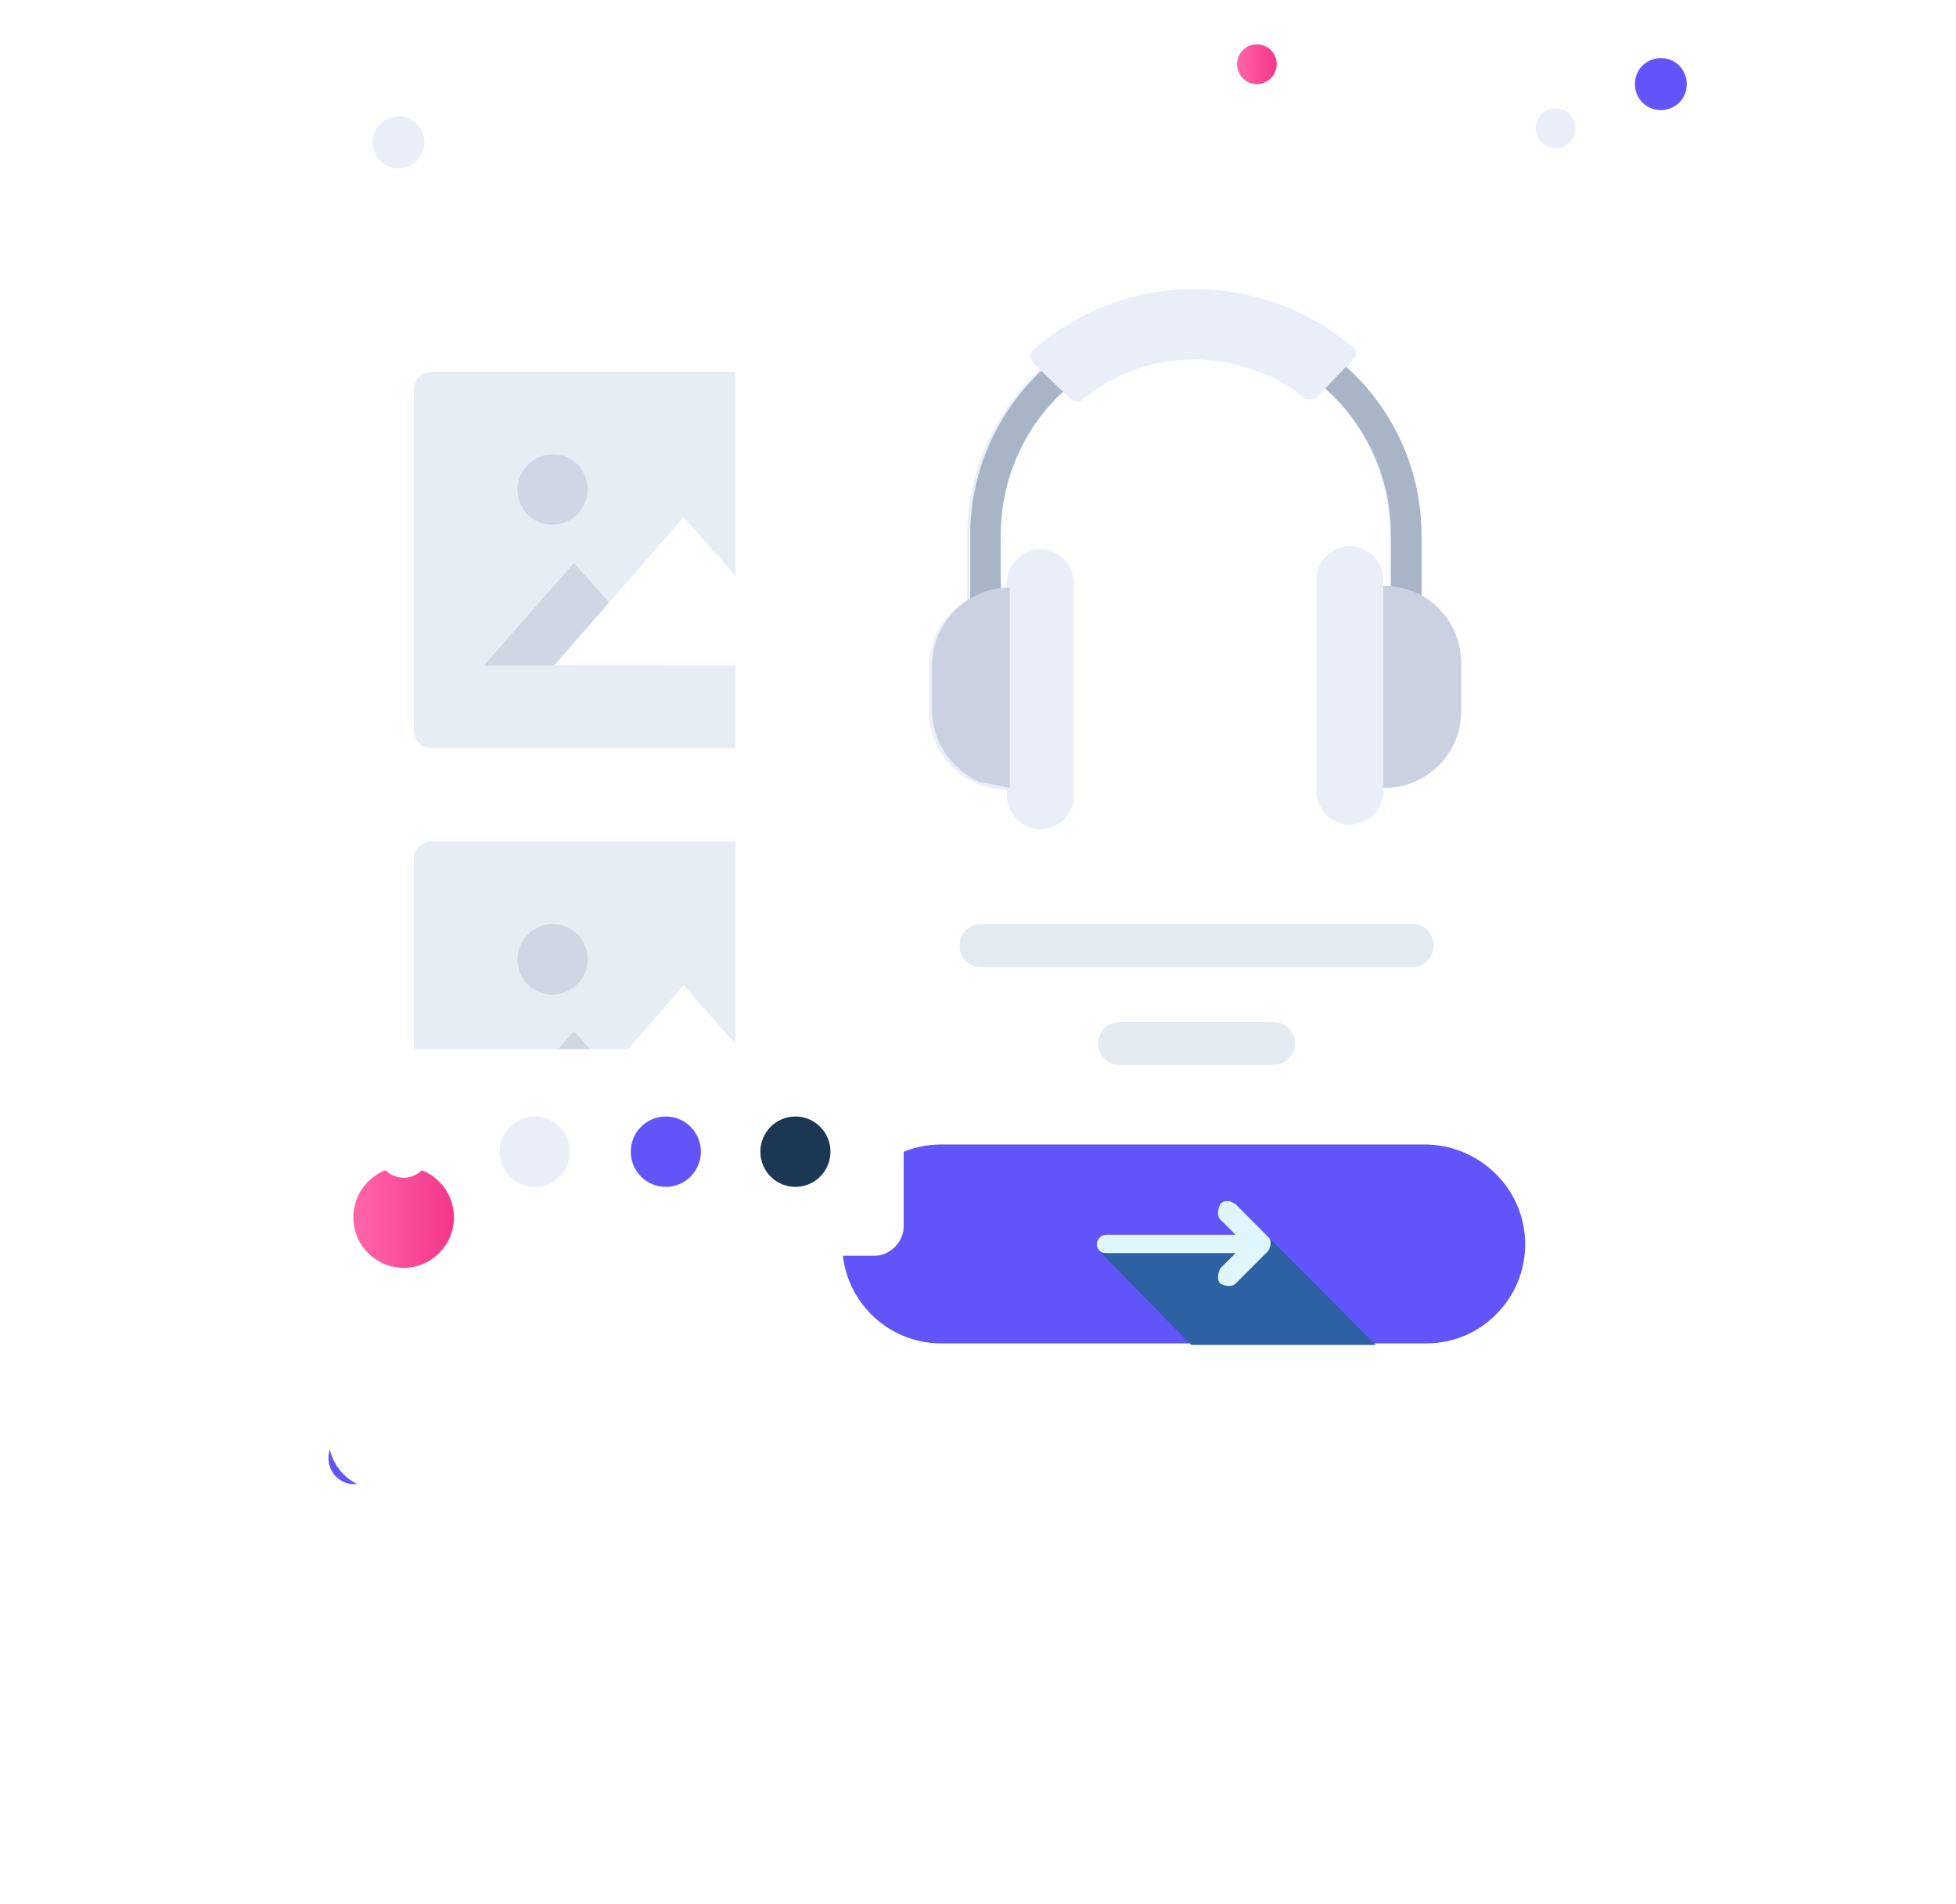 <svg width="149" height="145" viewBox="0 0 149 145" fill="none" xmlns="http://www.w3.org/2000/svg">
<path d="M95.742 6.404C96.576 6.404 97.252 5.726 97.252 4.889C97.252 4.052 96.576 3.374 95.742 3.374C94.908 3.374 94.232 4.052 94.232 4.889C94.232 5.726 94.908 6.404 95.742 6.404Z" fill="url(#paint0_linear)"/>
<path d="M126.515 8.385C127.56 8.385 128.489 7.569 128.489 6.404C128.489 5.355 127.676 4.423 126.515 4.423C125.47 4.423 124.541 5.239 124.541 6.404C124.541 7.569 125.47 8.385 126.515 8.385Z" fill="#6154F9"/>
<path d="M26.994 113.032C28.039 113.032 28.968 112.216 28.968 111.051C28.968 110.002 28.155 109.07 26.994 109.07C25.949 109.07 25.02 109.886 25.02 111.051C25.02 112.1 25.832 113.032 26.994 113.032Z" fill="#6154F9"/>
<path d="M30.967 12.731C32.004 12.393 32.571 11.275 32.234 10.235C31.897 9.194 30.784 8.625 29.747 8.963C28.71 9.301 28.142 10.419 28.479 11.459C28.816 12.5 29.93 13.069 30.967 12.731Z" fill="#EAEEF9"/>
<path d="M119.517 10.892C120.132 10.328 120.175 9.37 119.613 8.752C119.05 8.134 118.095 8.091 117.48 8.656C116.864 9.22 116.821 10.178 117.384 10.796C117.946 11.414 118.901 11.457 119.517 10.892Z" fill="#EAEEF9"/>
<path d="M32.091 108.133C32.849 107.439 32.902 106.259 32.21 105.499C31.517 104.739 30.342 104.686 29.584 105.381C28.827 106.075 28.774 107.255 29.466 108.015C30.159 108.775 31.334 108.828 32.091 108.133Z" fill="#EAEEF9"/>
<g filter="url(#filter0_d)">
<path d="M83.665 23.418V98.465C83.665 100.563 81.923 102.427 79.716 102.427H28.968C26.762 102.427 25.02 100.679 25.02 98.465V23.418C25.02 21.204 26.762 19.456 28.968 19.456H79.716C81.923 19.572 83.665 21.32 83.665 23.418Z" fill="white"/>
</g>
<path d="M64.504 56.979H32.917C32.104 56.979 31.523 56.397 31.523 55.581V29.71C31.523 28.895 32.104 28.312 32.917 28.312H64.504C65.317 28.312 65.898 28.895 65.898 29.71V55.464C66.014 56.28 65.317 56.979 64.504 56.979Z" fill="#E6EDF5"/>
<path d="M50.685 50.686H36.865L43.717 42.879L50.685 50.686Z" fill="#CED7E2"/>
<path d="M62.065 50.686H42.207L52.078 39.383L62.065 50.686Z" fill="white"/>
<path d="M42.091 39.965C43.484 39.965 44.762 38.8 44.762 37.285C44.762 35.77 43.601 34.605 42.091 34.605C40.697 34.605 39.42 35.77 39.42 37.285C39.42 38.8 40.581 39.965 42.091 39.965Z" fill="#CED7E2"/>
<path d="M64.504 92.755H32.917C32.104 92.755 31.523 92.172 31.523 91.357V65.486C31.523 64.671 32.104 64.088 32.917 64.088H64.504C65.317 64.088 65.898 64.671 65.898 65.486V91.24C66.014 92.056 65.317 92.755 64.504 92.755Z" fill="#E6EDF5"/>
<path d="M50.685 86.346H36.865L43.717 78.538L50.685 86.346Z" fill="#CED7E2"/>
<path d="M62.065 86.346H42.207L52.078 75.042L62.065 86.346Z" fill="white"/>
<path d="M42.091 75.741C43.484 75.741 44.762 74.576 44.762 73.061C44.762 71.546 43.601 70.381 42.091 70.381C40.697 70.381 39.42 71.546 39.42 73.061C39.42 74.576 40.581 75.741 42.091 75.741Z" fill="#CED7E2"/>
<g filter="url(#filter1_d)">
<path d="M126.283 16.542V106.506C126.283 109.07 124.193 111.167 121.638 111.167H60.671C58.116 111.167 56.025 109.07 56.025 106.506V16.542C56.025 13.979 58.116 11.881 60.671 11.881H121.522C124.077 11.881 126.283 13.979 126.283 16.542Z" fill="white"/>
</g>
<path d="M107.588 73.644H74.724C73.794 73.644 73.098 72.945 73.098 72.012C73.098 71.08 73.794 70.381 74.724 70.381H107.588C108.517 70.381 109.214 71.08 109.214 72.012C109.214 72.945 108.517 73.644 107.588 73.644Z" fill="#E3EAF2"/>
<path d="M97.019 81.102H85.29C84.361 81.102 83.664 80.403 83.664 79.47C83.664 78.538 84.361 77.839 85.29 77.839H97.019C97.948 77.839 98.645 78.538 98.645 79.47C98.645 80.286 97.948 81.102 97.019 81.102Z" fill="#E3EAF2"/>
<path d="M108.283 45.559V40.781C108.283 35.654 106.077 31.109 102.593 27.963L103.057 27.38C103.29 27.03 103.29 26.564 102.941 26.331C99.69 23.651 95.509 22.02 90.98 22.02C86.335 22.02 82.038 23.767 78.786 26.564C78.438 26.797 78.438 27.38 78.786 27.613L79.251 28.079C75.883 31.226 73.677 35.77 73.677 40.781V45.676C71.935 46.725 70.773 48.589 70.773 50.803V54.183C70.773 57.446 73.444 60.126 76.696 60.126V60.592C76.696 61.99 77.857 63.156 79.251 63.156C80.644 63.156 81.806 61.99 81.806 60.592V44.394C81.806 42.996 80.644 41.83 79.251 41.83C77.857 41.83 76.696 42.996 76.696 44.394V44.86C76.464 44.86 76.231 44.86 76.115 44.86V40.781C76.115 36.47 77.973 32.508 80.993 29.711L81.573 30.293C81.806 30.526 82.27 30.526 82.502 30.293C84.825 28.429 87.728 27.264 90.98 27.264C94.115 27.264 97.019 28.429 99.341 30.177C99.69 30.41 100.038 30.41 100.27 30.06L100.851 29.478C103.87 32.158 105.844 36.12 105.844 40.548V44.627C105.728 44.627 105.496 44.627 105.38 44.627V44.161C105.38 42.763 104.219 41.597 102.825 41.597C101.432 41.597 100.27 42.763 100.27 44.161V60.242C100.27 61.641 101.432 62.806 102.825 62.806C104.219 62.806 105.38 61.641 105.38 60.242V59.776C108.631 59.776 111.302 57.096 111.302 53.833V50.454C111.302 48.473 110.141 46.492 108.283 45.559Z" fill="#EAEEF9"/>
<path d="M107.121 51.269C106.424 51.269 105.96 50.687 105.96 50.104V40.781C105.96 32.508 99.341 25.865 91.095 25.865C82.85 25.865 76.231 32.508 76.231 40.781V50.104C76.231 50.803 75.65 51.269 75.07 51.269C74.373 51.269 73.908 50.687 73.908 50.104V40.781C73.908 31.226 81.689 23.534 91.095 23.534C100.502 23.534 108.282 31.226 108.282 40.781V50.104C108.282 50.687 107.818 51.269 107.121 51.269Z" fill="#A7B5C7"/>
<path d="M74.606 59.543C72.516 58.611 71.006 56.514 71.006 54.066V50.687C71.006 47.424 73.677 44.744 76.928 44.744V60.01" fill="#CAD1E0"/>
<path d="M105.381 60.009H105.497C108.632 60.009 111.303 57.446 111.303 54.183V50.454C111.303 47.307 108.749 44.627 105.497 44.627H105.381V60.009Z" fill="#CAD1E0"/>
<path d="M103.29 27.03C103.29 27.147 103.173 27.264 103.057 27.38L100.386 30.177C100.27 30.293 100.154 30.41 99.922 30.41C99.689 30.41 99.573 30.41 99.341 30.293C98.528 29.594 97.599 29.012 96.67 28.662C94.928 27.846 92.954 27.38 90.98 27.38C87.844 27.38 84.941 28.429 82.618 30.293C82.618 30.293 82.502 30.293 82.502 30.41C82.27 30.643 81.806 30.643 81.573 30.41L78.786 27.73C78.438 27.38 78.554 26.914 78.786 26.681C82.038 23.884 86.335 22.136 90.98 22.136C95.509 22.136 99.689 23.767 102.941 26.448C103.29 26.448 103.29 26.797 103.29 27.03Z" fill="#EAEEF9"/>
<path d="M116.18 94.736C116.18 96.834 115.367 98.698 113.974 100.097C112.58 101.495 110.722 102.311 108.632 102.311H71.703C67.522 102.311 64.154 98.931 64.154 94.736C64.154 92.639 64.967 90.774 66.361 89.376C67.754 87.977 69.612 87.162 71.703 87.162H108.516C112.696 87.162 116.18 90.541 116.18 94.736Z" fill="#6154F9"/>
<path d="M104.8 102.428H90.748L83.897 95.436L88.542 94.387L94.929 94.037L96.555 94.154L104.8 102.428Z" fill="#2D61A4"/>
<path d="M96.555 95.319L94.117 97.766C93.884 97.999 93.42 97.999 92.955 97.766C92.723 97.533 92.723 97.067 92.955 96.601L94.117 95.436H84.246C83.781 95.436 83.549 95.086 83.549 94.736C83.549 94.387 83.897 94.037 84.246 94.037H94.117L92.955 92.872C92.723 92.639 92.723 92.173 92.955 91.707C93.188 91.473 93.304 91.473 93.536 91.473C93.768 91.473 93.884 91.59 94.117 91.707L96.555 94.154C96.787 94.387 96.787 94.503 96.787 94.736C96.787 94.969 96.671 95.203 96.555 95.319Z" fill="#DFF6FD"/>
<g filter="url(#filter2_d)">
<path d="M66.63 84.636H24.824C23.546 84.636 22.617 83.587 22.617 82.422V71.118C22.617 69.836 23.662 68.904 24.824 68.904H66.63C67.907 68.904 68.837 69.953 68.837 71.118V82.422C68.837 83.587 67.791 84.636 66.63 84.636Z" fill="white"/>
<g filter="url(#filter3_d)">
<path d="M30.746 80.557C32.863 80.557 34.579 78.835 34.579 76.712C34.579 74.588 32.863 72.866 30.746 72.866C28.63 72.866 26.914 74.588 26.914 76.712C26.914 78.835 28.63 80.557 30.746 80.557Z" fill="url(#paint1_linear)"/>
</g>
<path d="M30.746 78.693C31.836 78.693 32.72 77.806 32.72 76.712C32.72 75.617 31.836 74.731 30.746 74.731C29.655 74.731 28.771 75.617 28.771 76.712C28.771 77.806 29.655 78.693 30.746 78.693Z" fill="white"/>
<path d="M40.733 79.392C42.209 79.392 43.404 78.192 43.404 76.712C43.404 75.231 42.209 74.031 40.733 74.031C39.258 74.031 38.062 75.231 38.062 76.712C38.062 78.192 39.258 79.392 40.733 79.392Z" fill="#EAEEF9"/>
<path d="M50.72 79.392C52.195 79.392 53.391 78.192 53.391 76.712C53.391 75.231 52.195 74.031 50.72 74.031C49.245 74.031 48.049 75.231 48.049 76.712C48.049 78.192 49.245 79.392 50.72 79.392Z" fill="#6154F9"/>
<path d="M60.591 79.392C62.066 79.392 63.262 78.192 63.262 76.712C63.262 75.231 62.066 74.031 60.591 74.031C59.116 74.031 57.92 75.231 57.92 76.712C57.92 78.192 59.116 79.392 60.591 79.392Z" fill="#1C3754"/>
</g>
<defs>
<filter id="filter0_d" x="3.02" y="8.456" width="102.645" height="126.972" filterUnits="userSpaceOnUse" color-interpolation-filters="sRGB">
<feFlood flood-opacity="0" result="BackgroundImageFix"/>
<feColorMatrix in="SourceAlpha" type="matrix" values="0 0 0 0 0 0 0 0 0 0 0 0 0 0 0 0 0 0 127 0"/>
<feOffset dy="11"/>
<feGaussianBlur stdDeviation="11"/>
<feColorMatrix type="matrix" values="0 0 0 0 0.398 0 0 0 0 0.477 0 0 0 0 0.575 0 0 0 0.18 0"/>
<feBlend mode="normal" in2="BackgroundImageFix" result="effect1_dropShadow"/>
<feBlend mode="normal" in="SourceGraphic" in2="effect1_dropShadow" result="shape"/>
</filter>
<filter id="filter1_d" x="34.025" y="0.881" width="114.258" height="143.287" filterUnits="userSpaceOnUse" color-interpolation-filters="sRGB">
<feFlood flood-opacity="0" result="BackgroundImageFix"/>
<feColorMatrix in="SourceAlpha" type="matrix" values="0 0 0 0 0 0 0 0 0 0 0 0 0 0 0 0 0 0 127 0"/>
<feOffset dy="11"/>
<feGaussianBlur stdDeviation="11"/>
<feColorMatrix type="matrix" values="0 0 0 0 0.398 0 0 0 0 0.477 0 0 0 0 0.575 0 0 0 0.18 0"/>
<feBlend mode="normal" in2="BackgroundImageFix" result="effect1_dropShadow"/>
<feBlend mode="normal" in="SourceGraphic" in2="effect1_dropShadow" result="shape"/>
</filter>
<filter id="filter2_d" x="0.617" y="57.904" width="90.219" height="59.732" filterUnits="userSpaceOnUse" color-interpolation-filters="sRGB">
<feFlood flood-opacity="0" result="BackgroundImageFix"/>
<feColorMatrix in="SourceAlpha" type="matrix" values="0 0 0 0 0 0 0 0 0 0 0 0 0 0 0 0 0 0 127 0"/>
<feOffset dy="11"/>
<feGaussianBlur stdDeviation="11"/>
<feColorMatrix type="matrix" values="0 0 0 0 0.398 0 0 0 0 0.477 0 0 0 0 0.575 0 0 0 0.18 0"/>
<feBlend mode="normal" in2="BackgroundImageFix" result="effect1_dropShadow"/>
<feBlend mode="normal" in="SourceGraphic" in2="effect1_dropShadow" result="shape"/>
</filter>
<filter id="filter3_d" x="18.914" y="69.866" width="23.665" height="23.691" filterUnits="userSpaceOnUse" color-interpolation-filters="sRGB">
<feFlood flood-opacity="0" result="BackgroundImageFix"/>
<feColorMatrix in="SourceAlpha" type="matrix" values="0 0 0 0 0 0 0 0 0 0 0 0 0 0 0 0 0 0 127 0"/>
<feOffset dy="5"/>
<feGaussianBlur stdDeviation="4"/>
<feColorMatrix type="matrix" values="0 0 0 0 0.969 0 0 0 0 0.255 0 0 0 0 0.565 0 0 0 0.3 0"/>
<feBlend mode="normal" in2="BackgroundImageFix" result="effect1_dropShadow"/>
<feBlend mode="normal" in="SourceGraphic" in2="effect1_dropShadow" result="shape"/>
</filter>
<linearGradient id="paint0_linear" x1="94.164" y1="4.936" x2="97.273" y2="4.936" gradientUnits="userSpaceOnUse">
<stop stop-color="#FF66A9"/>
<stop offset="1" stop-color="#F53689"/>
</linearGradient>
<linearGradient id="paint1_linear" x1="26.955" y1="76.693" x2="34.63" y2="76.693" gradientUnits="userSpaceOnUse">
<stop stop-color="#FF66A9"/>
<stop offset="1" stop-color="#F53689"/>
</linearGradient>
</defs>
</svg>
